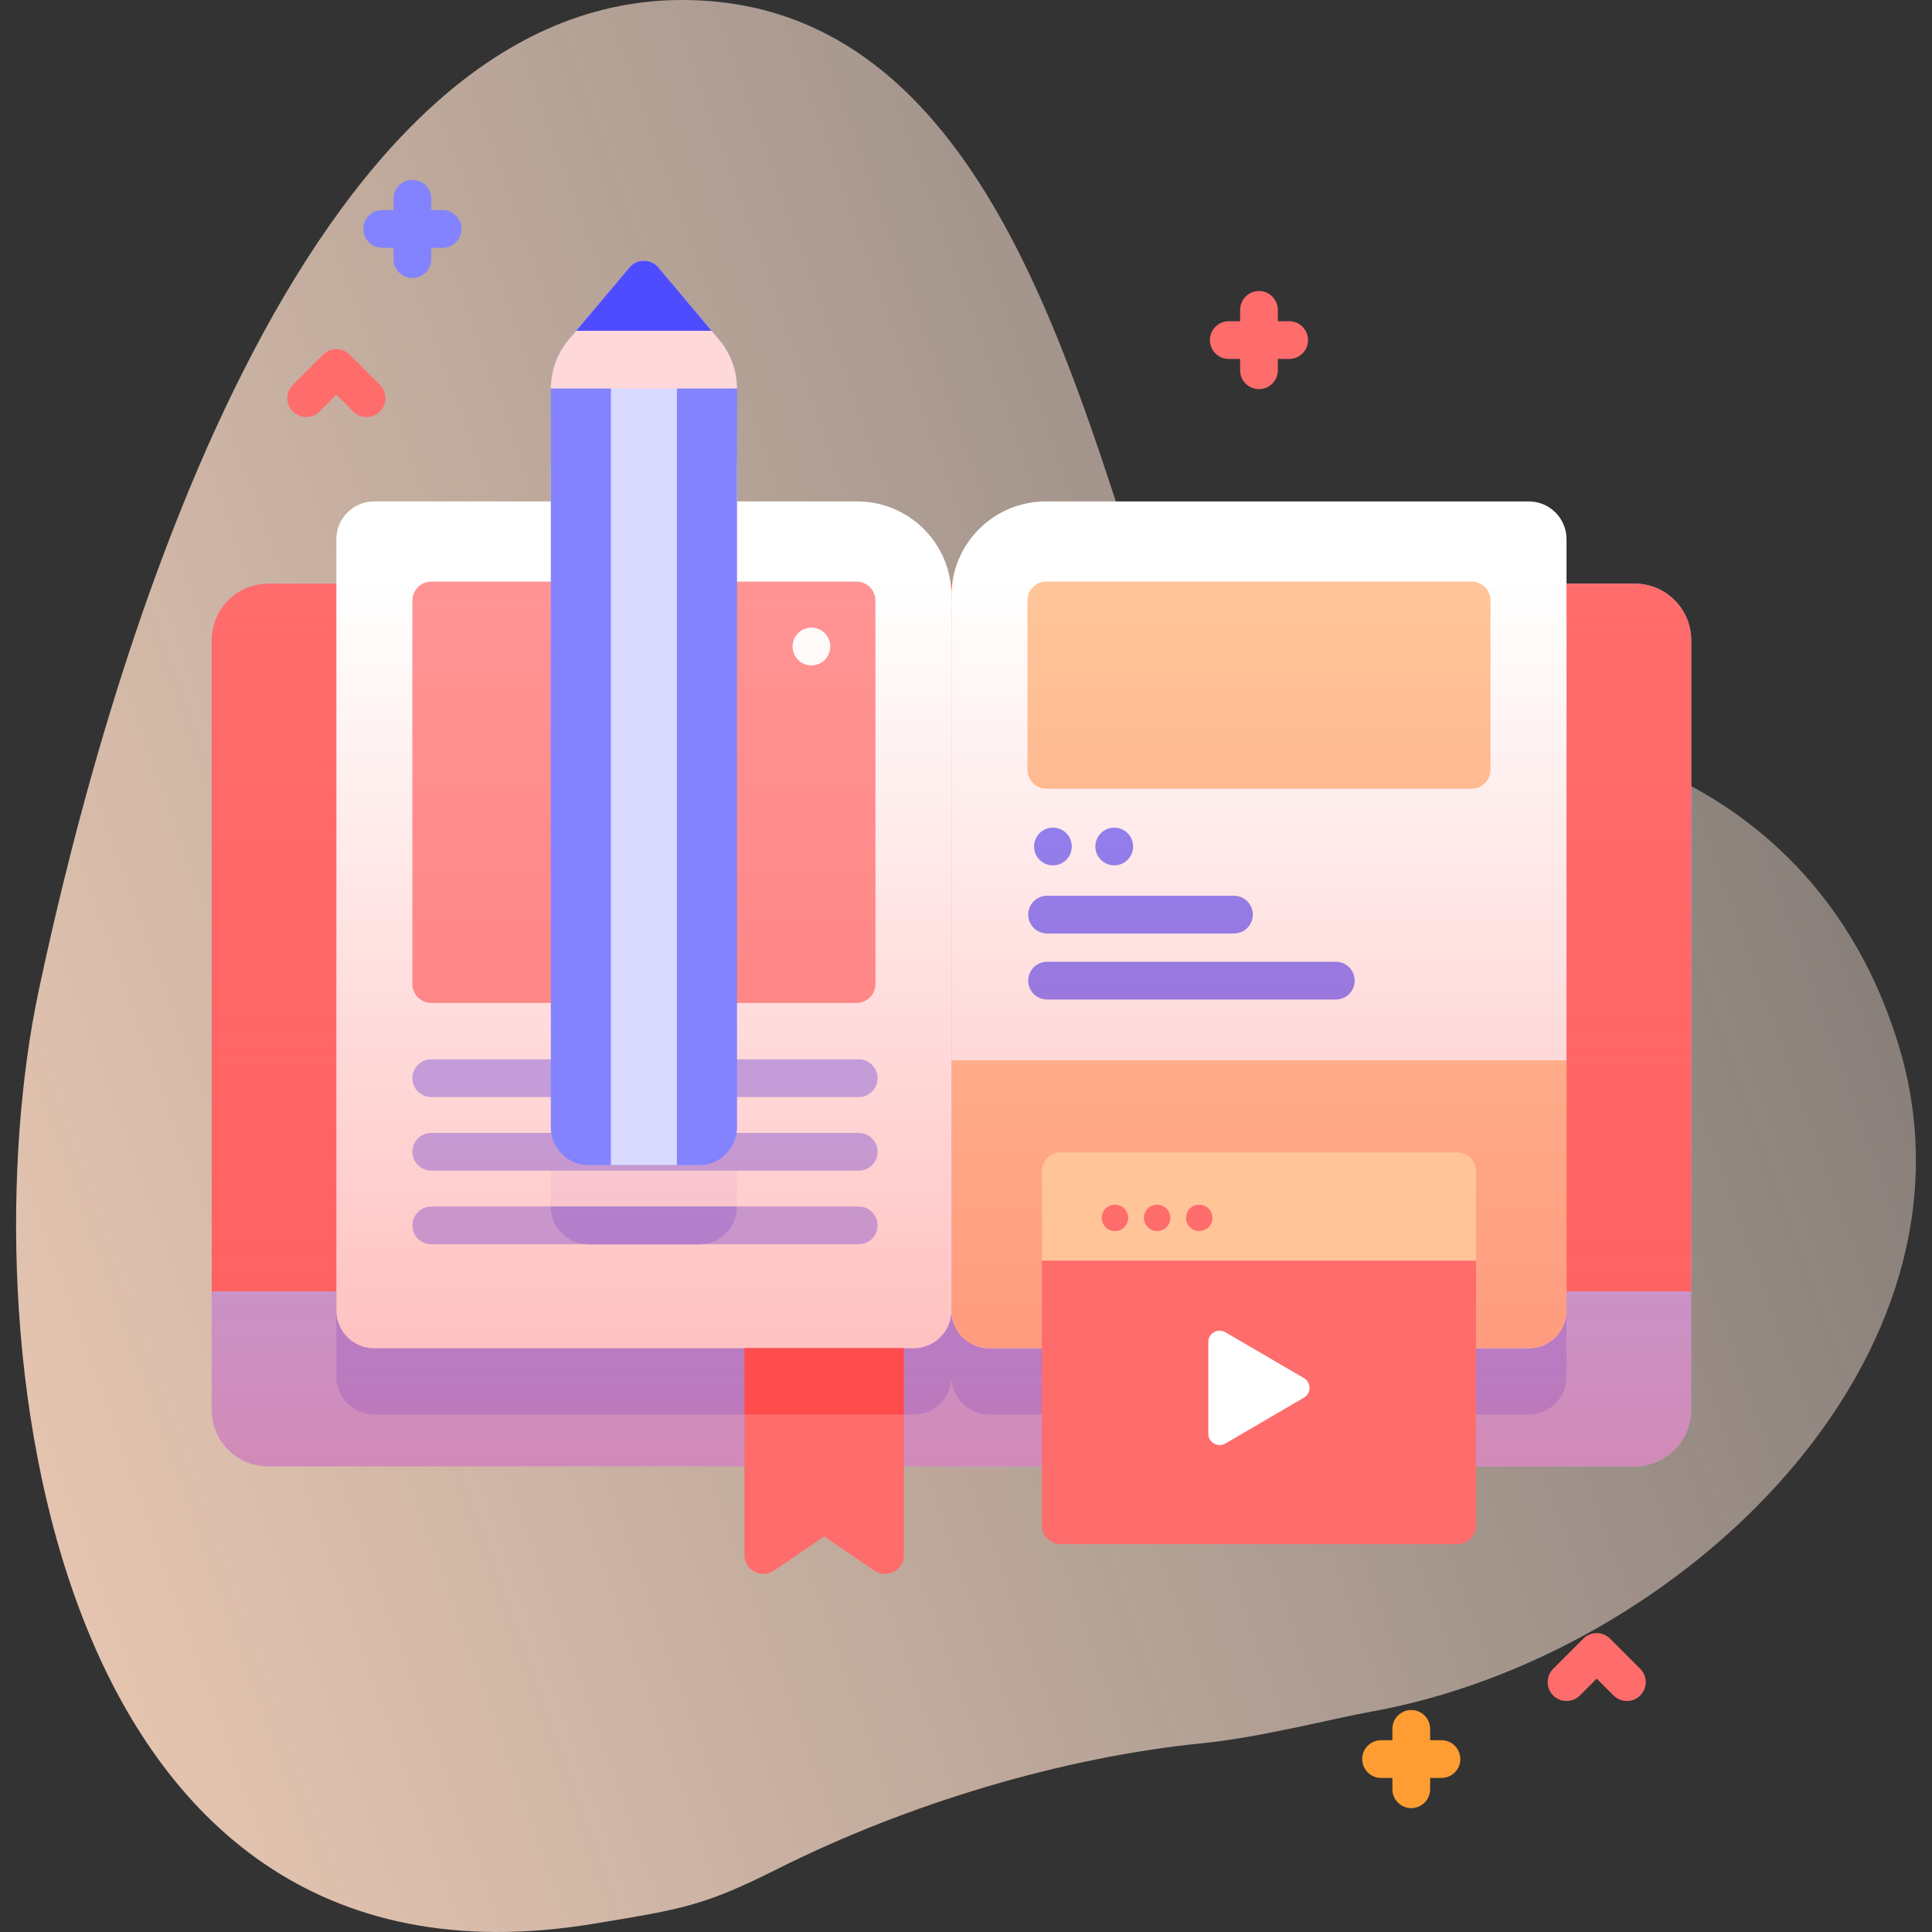 <svg id="Capa_1" enable-background="new 0 0 512 512" height="512" viewBox="0 0 512 512" width="512" xmlns="http://www.w3.org/2000/svg" xmlns:xlink="http://www.w3.org/1999/xlink"><rect x="0" y="0" width="512" height="512" fill="#333333" stroke="none"/><linearGradient id="SVGID_1_" gradientTransform="matrix(0 -1 -1 0 -569.6 -3194.99)" gradientUnits="userSpaceOnUse" x1="-3191.373" x2="-3675.829" y1="-1481.861" y2="-127.465"><stop offset="0" stop-color="#fff3ee" stop-opacity="0"/><stop offset=".294" stop-color="#ffeade" stop-opacity=".373"/><stop offset=".787" stop-color="#ffd6bb"/></linearGradient><linearGradient id="SVGID_2_" gradientUnits="userSpaceOnUse" x1="252.146" x2="252.146" y1="388.611" y2="154.671"><stop offset="0" stop-color="#ff4d4d" stop-opacity=".4"/><stop offset="1" stop-color="#ff4d4d" stop-opacity="0"/></linearGradient><g><g><g><path d="m180.252.001c-100.63.534-151.151 173.599-170.006 262.559-18.855 88.961.847 271.458 147.096 247.249 23.64-3.913 29.158-4.715 48.645-14.497 34.685-17.411 75.734-29.661 112.83-33.359 15.211-1.516 34.445-6.538 44.624-8.368 81.626-14.679 164.928-93.76 139.709-176.622-18.939-62.228-74.428-87.278-129.998-83.834-30.518 1.891-62.997-16.011-69.51-35.788-21.214-64.417-45.612-157.752-123.39-157.34z" fill="url(#SVGID_1_)"/></g><g><g><g><path d="m448.185 169.671v203.94c0 8.29-6.71 15-15 15h-362.08c-8.29 0-15-6.71-15-15v-203.94c0-8.29 6.71-15 15-15h362.08c8.29 0 15 6.71 15 15z" fill="#b3b3ff"/><path d="m415.145 154.671v210.18c0 5.52-4.48 10-10 10h-143c-2.76 0-5.26-1.12-7.07-2.93s-2.93-4.31-2.93-7.07c0 5.52-4.48 10-10 10h-143c-5.52 0-10-4.48-10-10v-210.18z" fill="#9494ff"/><g><path d="m448.187 342.217h-392.086v-172.548c0-8.284 6.716-15 15-15h362.086c8.284 0 15 6.716 15 15z" fill="#ff6c6c"/></g></g><g><path d="m252.145 157.881v189.42c0 5.52-4.48 10-10 10h-143c-5.52 0-10-4.48-10-10v-204.42c0-5.52 4.48-10 10-10h128c13.81 0 25 11.19 25 25z" fill="#fff"/><path d="m185.31 329.782h-29.333c-5.523 0-10-4.477-10-10v-195.811c0-4.711 1.663-9.272 4.697-12.877l16.144-19.187c1.998-2.374 5.654-2.374 7.652 0l16.144 19.187c3.033 3.605 4.697 8.165 4.697 12.877v195.811c-.001 5.523-4.478 10-10.001 10z" fill="#f7f3ff"/><g><g><path d="m227.57 290.734h-113.282c-2.762 0-5-2.239-5-5s2.238-5 5-5h113.282c2.762 0 5 2.239 5 5s-2.238 5-5 5z" fill="#b3b3ff"/><g><path d="m227.57 310.236h-113.282c-2.762 0-5-2.239-5-5s2.238-5 5-5h113.282c2.762 0 5 2.239 5 5s-2.238 5-5 5z" fill="#b3b3ff"/></g><g><path d="m232.57 324.74c0 2.76-2.24 5-5 5h-113.28c-2.76 0-5-2.24-5-5s2.24-5 5-5h113.28c2.76 0 5 2.24 5 5z" fill="#b3b3ff"/></g><path d="m195.31 319.74v.04c0 5.22-4 9.51-9.11 9.96-.29.03-.59.04-.89.04h-29.33c-.3 0-.6-.01-.89-.04-5.11-.45-9.11-4.74-9.11-9.96v-.04z" fill="#9494ff"/></g></g><path d="m227 265.783h-112.712c-2.761 0-5-2.239-5-5v-101.657c0-2.761 2.239-5 5-5h112.712c2.761 0 5 2.239 5 5v101.656c0 2.762-2.239 5.001-5 5.001z" fill="#ff9494"/><path d="m262.145 357.301h142.999c5.523 0 10-4.477 10-10v-204.418c0-5.523-4.477-10-10-10h-127.999c-13.807 0-25 11.193-25 25v189.418c0 5.523 4.477 10 10 10z" fill="#fff"/><g fill="#ffc599"><path d="m252.145 281v66.301c0 5.523 4.477 10 10 10h142.999c5.523 0 10-4.477 10-10v-66.301z"/><path d="m395 204v-44.874c0-2.761-2.239-5-5-5h-112.712c-2.761 0-5 2.239-5 5v44.874c0 2.761 2.239 5 5 5h112.712c2.761 0 5-2.239 5-5z"/></g></g><g><g><g><path d="m327.008 247.382h-49.52c-2.762 0-5-2.239-5-5s2.238-5 5-5h49.52c2.762 0 5 2.239 5 5s-2.238 5-5 5z" fill="#8383ff"/></g><g><path d="m354.008 264.885h-76.52c-2.762 0-5-2.239-5-5s2.238-5 5-5h76.52c2.762 0 5 2.239 5 5s-2.238 5-5 5z" fill="#8383ff"/></g></g><g fill="#8383ff"><circle cx="279.036" cy="224.332" r="5"/><circle cx="295.286" cy="224.332" r="5"/></g></g><circle cx="215.036" cy="171.333" fill="#fff" r="5"/></g><path d="m448.185 169.671v203.94c0 8.29-6.71 15-15 15h-362.08c-8.29 0-15-6.71-15-15v-203.94c0-8.29 6.71-15 15-15h362.08c8.29 0 15 6.71 15 15z" fill="url(#SVGID_2_)"/><path d="m431.144 450.784c-1.28 0-2.559-.488-3.536-1.464l-4.464-4.464-4.464 4.464c-1.953 1.952-5.118 1.952-7.071 0-1.953-1.953-1.953-5.119 0-7.071l8-8c1.953-1.952 5.118-1.952 7.071 0l8 8c1.953 1.953 1.953 5.119 0 7.071-.977.976-2.257 1.464-3.536 1.464z" fill="#ff6c6c"/><path d="m97.145 110.518c-1.28 0-2.559-.488-3.536-1.464l-4.464-4.464-4.464 4.464c-1.953 1.952-5.118 1.952-7.071 0-1.953-1.953-1.953-5.119 0-7.071l8-8c1.953-1.952 5.118-1.952 7.071 0l8 8c1.953 1.953 1.953 5.119 0 7.071-.977.976-2.257 1.464-3.536 1.464z" fill="#ff6c6c"/><path d="m117.29 55.667h-3v-3c0-2.761-2.239-5-5-5s-5 2.239-5 5v3h-3c-2.761 0-5 2.239-5 5s2.239 5 5 5h3v3c0 2.761 2.239 5 5 5s5-2.239 5-5v-3h3c2.761 0 5-2.239 5-5s-2.239-5-5-5z" fill="#8383ff"/><path d="m341.644 85.127h-3v-3c0-2.761-2.239-5-5-5s-5 2.239-5 5v3h-3c-2.761 0-5 2.239-5 5s2.239 5 5 5h3v3c0 2.761 2.239 5 5 5s5-2.239 5-5v-3h3c2.761 0 5-2.239 5-5s-2.239-5-5-5z" fill="#ff6c6c"/><path d="m382 461.174h-3v-3c0-2.761-2.239-5-5-5s-5 2.239-5 5v3h-3c-2.761 0-5 2.239-5 5s2.239 5 5 5h3v3c0 2.761 2.239 5 5 5s5-2.239 5-5v-3h3c2.761 0 5-2.239 5-5s-2.239-5-5-5z" fill="#ff9d33"/><g><g><path d="m386.163 409.204h-105.074c-2.761 0-5-2.239-5-5v-93.805c0-2.761 115.074-2.761 115.074 0v93.805c0 2.761-2.239 5-5 5z" fill="#ff6c6c"/><path d="m391.163 334.084v-23.685c0-2.761-2.239-5-5-5h-105.074c-2.761 0-5 2.239-5 5v23.685z" fill="#ffc599"/></g><path d="m320.213 355.643v24.317c0 2.316 2.513 3.758 4.513 2.591l20.825-12.159c1.983-1.158 1.983-4.024 0-5.182l-20.825-12.159c-2-1.167-4.513.276-4.513 2.592z" fill="#fff"/><g fill="#ff6c6c"><circle cx="295.478" cy="322.75" r="3.5"/><circle cx="306.645" cy="322.75" r="3.5"/><circle cx="317.811" cy="322.75" r="3.5"/></g></g><g><g><path d="m185.31 308.754h-29.333c-5.523 0-10-4.477-10-10v-195.811c0-4.711 1.663-9.272 4.697-12.877l16.144-19.187c1.998-2.374 5.654-2.374 7.652 0l16.144 19.187c3.033 3.605 4.697 8.165 4.697 12.877v195.811c-.001 5.523-4.478 10-10.001 10z" fill="#8383ff"/><path d="m161.894 101.518h17.5v207.236h-17.5z" fill="#d9d9ff"/><path d="m195.31 102.943c0-4.711-1.663-9.272-4.697-12.877l-16.143-19.186c-1.998-2.375-5.654-2.375-7.652 0l-16.144 19.187c-3.033 3.605-4.697 8.165-4.697 12.877z" fill="#ffd9d9"/><path d="m188.594 87.667-14.124-16.787c-1.998-2.375-5.654-2.375-7.652 0l-14.124 16.786z" fill="#4d4dff"/></g></g><g><path d="m239.545 357.301v54.81c0 4.02-4.5 6.39-7.82 4.13l-13.31-9.07-13.31 9.07c-3.32 2.26-7.82-.11-7.82-4.13v-54.81z" fill="#ff6c6c"/><path d="m197.285 357.301h42.26v17.55h-42.26z" fill="#ff4d4d"/></g></g></g></g></svg>
